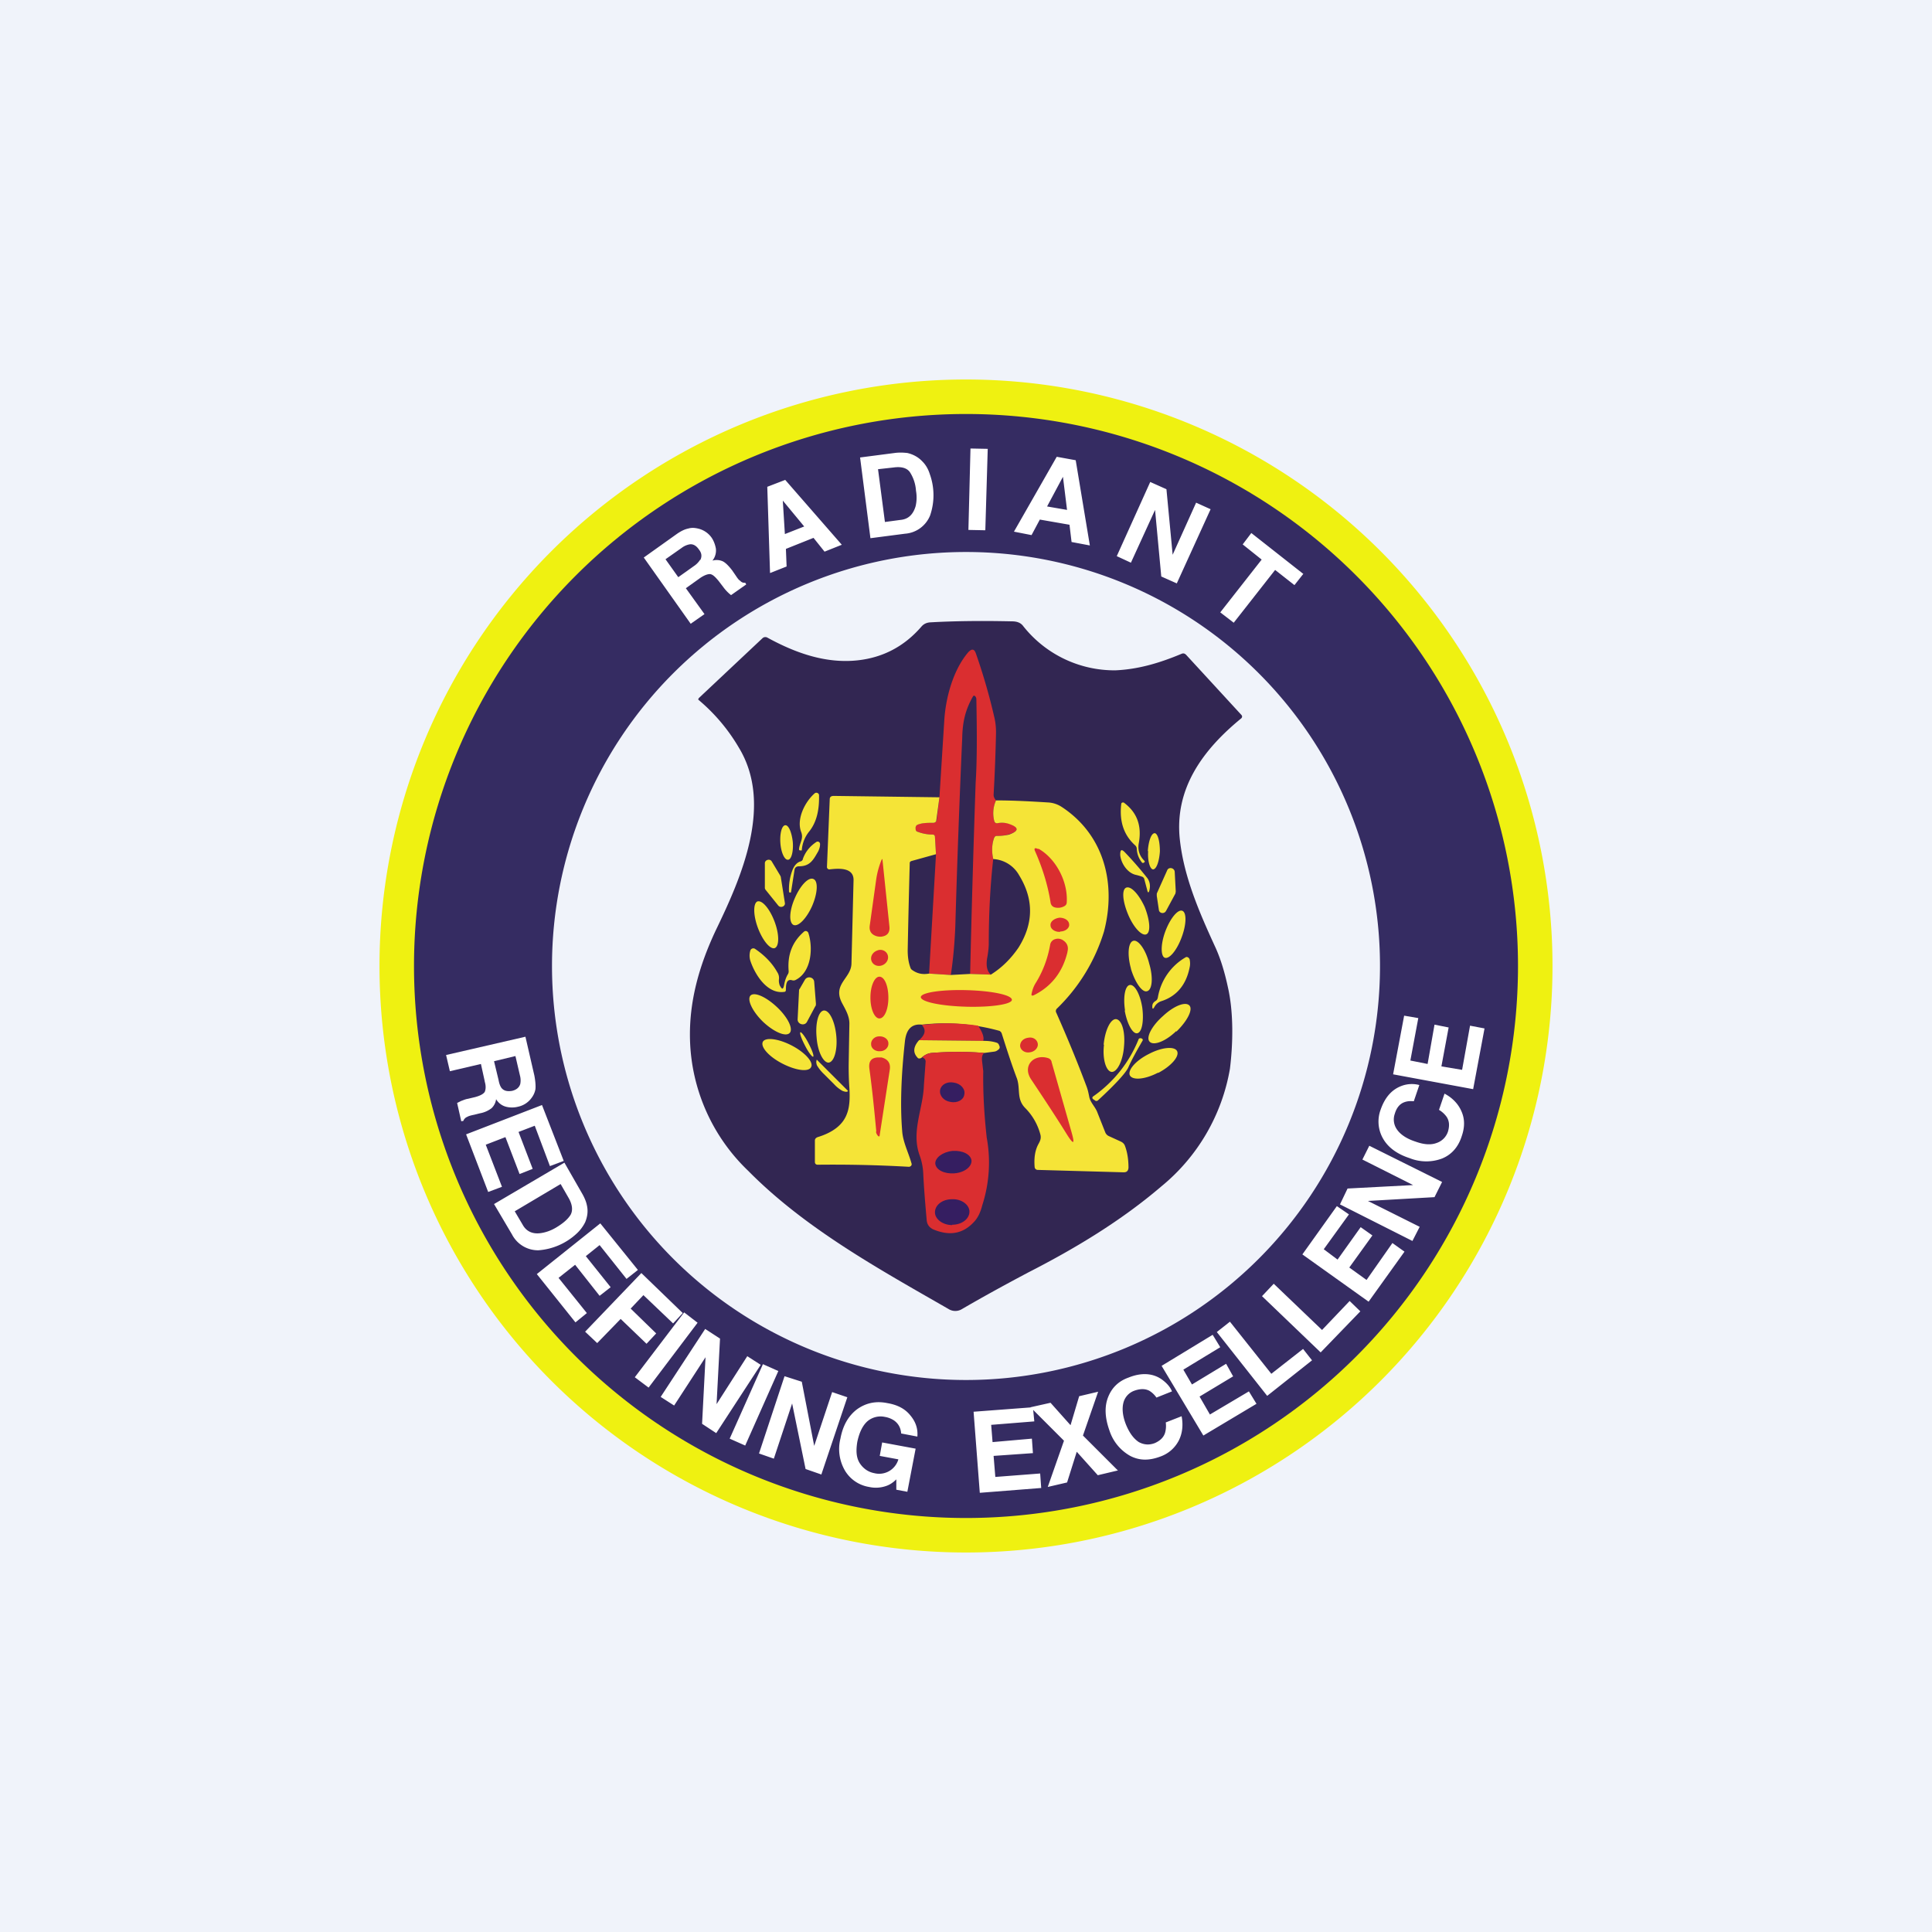 <svg width="56" height="56" viewBox="0 0 56 56" xmlns="http://www.w3.org/2000/svg"><path fill="#F0F3FA" d="M0 0h56v56H0z"/><path fill-rule="evenodd" d="M28 45a17 17 0 1 0 0-34 17 17 0 0 0 0 34Zm0-2.21a14.79 14.79 0 1 0 0-29.58 14.79 14.79 0 0 0 0 29.58Z" fill="#EFF111"/><path d="M32.33 19.43c.68-.03 1.3-.22 1.92-.48.05-.02.09-.01.13.03l1.6 1.74c.03.03.03.07 0 .1-1.1.9-1.95 2.03-1.78 3.53.12 1.08.57 2.11 1.02 3.09.14.3.27.7.37 1.17.17.74.15 1.64.06 2.37a5.64 5.64 0 0 1-1.99 3.41c-1.17 1-2.5 1.8-3.87 2.5-.66.35-1.3.7-1.9 1.05a.37.37 0 0 1-.4 0c-2.02-1.16-4.15-2.33-5.8-4a5.46 5.46 0 0 1-1.69-3.8c-.03-1.1.26-2.14.75-3.18.75-1.55 1.67-3.65.66-5.3a5.29 5.29 0 0 0-1.17-1.38.07.07 0 0 1 .02-.05l1.84-1.73a.12.12 0 0 1 .14-.02c.82.45 1.7.76 2.62.66.73-.08 1.35-.4 1.85-.98.06-.07.14-.11.24-.12.7-.04 1.5-.05 2.38-.03.13 0 .25.03.33.14a3.37 3.37 0 0 0 2.67 1.28Z" fill="#322652"/><path d="M28.87 23.2a.9.9 0 0 0-.05.6c0 .04.05.07.1.06a.63.63 0 0 1 .35.02c.27.11.26.22-.02.3-.08.03-.2.05-.36.05-.04 0-.06.02-.08.06-.06.2-.07.4-.02.6-.09.81-.13 1.63-.13 2.46 0 .08-.01.23-.05.44-.03.21 0 .36.11.46l-.6-.02a488.69 488.69 0 0 1 .16-5.55c.04-.6.04-1.4.02-2.42 0-.05-.06-.14-.1-.07-.22.39-.3.73-.31 1.21a348.3 348.3 0 0 0-.2 5.46c-.02.47-.06.94-.13 1.4l-.63-.04.2-3.45-.03-.5c0-.05-.02-.08-.07-.08-.15 0-.3-.03-.43-.08a.1.1 0 0 1-.07-.08c0-.08.03-.12.1-.14.13-.04.27-.05.42-.04.04 0 .09-.03.1-.07l.08-.67.14-2.22c.04-.67.26-1.48.7-1.99.1-.1.17-.1.22.05.22.63.4 1.26.54 1.88.03.14.04.27.04.41a50.5 50.5 0 0 1-.07 1.8c0 .05.02.1.07.16Z" fill="#DA2E30"/><path d="M23.16 24.61c.02-.19.14-.3.06-.5-.14-.38.12-.88.4-1.12.05-.03.11 0 .12.05.01.39-.05.78-.3 1.08a.97.97 0 0 0-.2.53h-.04c-.03 0-.04-.01-.04-.04ZM27.23 23.11l-.09.67c0 .02-.01.04-.03.05a.09.09 0 0 1-.06.02c-.15 0-.29 0-.41.04-.08.02-.11.06-.1.14 0 .04.02.07.06.08.13.05.28.08.43.08.05 0 .07.03.07.07l.03.5-.72.2a.08.08 0 0 0-.04.04 319.4 319.4 0 0 0-.06 2.55c0 .17.02.34.08.5.01.04.04.06.07.08.15.1.3.12.47.09l.63.04.56-.03.6.02c.32-.2.58-.46.8-.78.44-.7.45-1.4.02-2.1a.92.92 0 0 0-.75-.47c-.05-.22-.04-.42.02-.6.02-.05.04-.07.08-.07.16 0 .28-.02.36-.04.28-.1.29-.2.02-.3a.63.63 0 0 0-.35-.03.08.08 0 0 1-.1-.06.9.9 0 0 1 .05-.6c.52 0 1.03.03 1.52.06a.8.8 0 0 1 .37.12c1.22.79 1.61 2.2 1.24 3.62a5.23 5.23 0 0 1-1.36 2.23.1.1 0 0 0-.02.13c.31.7.6 1.4.87 2.12.04.1.06.2.08.3.03.18.18.3.24.47l.23.58a.2.2 0 0 0 .1.1l.35.16c.06.03.1.07.12.13.07.19.1.4.1.63-.01.09-.05.13-.14.13l-2.5-.07a.09.09 0 0 1-.08-.08c-.02-.23 0-.47.11-.67.05-.09.08-.16.06-.26a1.71 1.71 0 0 0-.44-.78c-.26-.26-.14-.54-.24-.85-.16-.42-.3-.86-.44-1.3a.14.14 0 0 0-.07-.09 5.95 5.95 0 0 0-2.25-.18c-.28-.03-.45.12-.49.48-.11 1-.14 1.87-.08 2.6.02.32.18.62.27.94.02.05-.02.1-.08.1-.87-.05-1.75-.07-2.64-.06-.05 0-.08-.03-.08-.08v-.62c0-.05.03-.08.08-.1.46-.14.74-.37.85-.68.07-.18.09-.42.07-.74a8.83 8.83 0 0 1-.02-.73l.02-1.14c0-.23-.12-.42-.22-.61-.27-.54.27-.7.28-1.13l.06-2.4c.02-.4-.44-.36-.7-.33a.07.07 0 0 1-.07-.08l.08-1.95c0-.07.04-.1.12-.1l3.06.04ZM33.17 24.95c.04.03-.04.09-.07.05a.67.67 0 0 1-.15-.4.14.14 0 0 0-.05-.1c-.32-.29-.46-.68-.4-1.2 0-.02.02-.04.05-.04h.02c.38.28.53.66.44 1.17-.04.21.02.38.16.52ZM22.62 24.44c.02.27.12.49.22.48.1 0 .16-.24.14-.51-.03-.28-.12-.5-.22-.49-.1.01-.16.24-.14.52ZM33.28 24.67c-.02.28.05.52.14.53.1 0 .18-.23.2-.52 0-.29-.06-.52-.15-.53-.1 0-.18.23-.2.52ZM23.27 24.9c.07-.2.2-.37.4-.5.05-.02.1.01.1.07 0 .07-.02.13-.05.2-.14.24-.23.44-.56.44-.08 0-.12.04-.13.1l-.1.64c0 .03-.05.03-.06 0-.01-.2.02-.42.1-.63.05-.13.13-.22.23-.25a.1.1 0 0 0 .07-.06ZM33.23 25.42c.09.1.12.23.09.37-.02.1-.05.1-.07 0l-.08-.3a.1.1 0 0 0-.07-.08 1.76 1.76 0 0 0-.17-.05c-.25-.05-.44-.34-.46-.58 0-.16.04-.18.15-.06.21.22.42.46.61.7ZM22.56 26.25l-.37-.46a.1.1 0 0 1-.02-.07v-.7c0-.1.15-.14.2-.05l.24.4.02.04.12.76c.02.1-.12.16-.19.08ZM34.07 25.9l-.27.5c-.05.1-.2.08-.21-.03l-.06-.4v-.07l.3-.67c.04-.11.21-.08.22.04l.03.57-.01.06ZM23.04 26.03c-.16.36-.18.71-.04.78.14.06.38-.19.54-.55.16-.37.18-.72.04-.78-.14-.07-.38.18-.54.55ZM32.7 26.51c.16.38.4.63.53.57.13-.06.1-.41-.05-.79-.17-.37-.4-.62-.54-.56-.13.06-.1.4.06.78ZM21.97 26.9c.14.37.36.63.49.58.13-.06.13-.4-.01-.77s-.36-.63-.5-.58c-.12.06-.12.4.02.77ZM33.78 26.99c-.14.37-.14.72-.02.77.13.05.35-.21.49-.59.14-.37.15-.72.02-.77-.13-.05-.35.22-.49.59Z" fill="#F5E437"/><path d="M22.78 28.68c0 .04-.01.07-.05.07-.48.07-.84-.48-.98-.9a.5.5 0 0 1 0-.3.09.09 0 0 1 .13-.05c.27.18.5.41.65.68a.3.3 0 0 1 .05.19c-.01.07 0 .13.02.19.07.13.1.13.13-.02.02-.11.05-.2.1-.29a.16.16 0 0 0 .03-.1c-.04-.47.1-.85.45-1.15.04-.03.1-.01.12.04.14.42.1 1.14-.38 1.37a.14.14 0 0 1-.1 0c-.14-.03-.17.09-.17.27ZM32.78 28.08c.12.4.33.7.47.65.15-.04.18-.4.06-.8-.1-.41-.32-.7-.46-.66-.15.04-.18.4-.07.8ZM33.56 28.92a1.66 1.66 0 0 1 .82-1.18.09.09 0 0 1 .08.03l.02.03c.02.09.02.17 0 .25-.1.5-.38.83-.82.97a.35.35 0 0 0-.2.17c-.04.07-.06.06-.06-.02 0-.07.03-.12.1-.16a.13.13 0 0 0 .06-.1ZM23.12 29.54l.04-.81c0-.03 0-.05.02-.07l.15-.26c.07-.12.26-.08.27.06l.05.63c0 .03 0 .06-.02.08l-.24.45c-.07.13-.28.07-.27-.08ZM32.6 29.29c.07.39.23.68.36.66.14-.02.2-.35.15-.74-.06-.39-.22-.68-.36-.66-.14.02-.2.35-.14.74ZM22.12 29.62c.32.3.66.44.77.32.11-.12-.06-.46-.37-.75-.32-.3-.66-.45-.77-.33-.1.12.06.46.37.76ZM34.1 29.9c.31-.3.48-.63.38-.75-.11-.13-.45 0-.77.3-.32.28-.5.62-.39.74.11.13.46 0 .77-.3ZM23.67 30.07c.03.42.2.74.35.73.16-.02.26-.37.22-.78-.04-.42-.2-.74-.36-.73-.16.02-.25.37-.21.78ZM32 30.28c-.05.42.06.77.22.79.16.01.33-.32.36-.74.04-.42-.06-.77-.23-.79-.16-.01-.32.32-.36.74Z" fill="#F5E437"/><path d="M28.35 29.73c.13.19.18.34.15.44l-1.86-.02c.18-.16.21-.3.08-.44a5.95 5.95 0 0 1 1.63.02Z" fill="#DA2E30"/><path d="M23.33 30.3c.1.2.21.34.24.33.03-.02-.03-.19-.13-.38-.1-.2-.21-.34-.24-.33-.03.02.03.19.13.38ZM32.7 30.95c-.08.16-.37.48-.87.94-.03.03-.07.03-.1 0l-.03-.02c-.05-.03-.05-.07 0-.1a3.69 3.69 0 0 0 1.3-1.64c.02-.07.15-.03.12.03-.15.26-.3.52-.42.79ZM22.68 30.83c.39.2.76.25.83.1.08-.14-.18-.43-.57-.63-.39-.2-.76-.24-.83-.1-.07.15.18.43.57.63ZM26.64 30.15l1.86.02c.13 0 .25.01.38.05.04.01.07.04.08.08.03.05.02.1-.03.13a.21.21 0 0 1-.1.05l-.3.04c-.5-.04-1-.04-1.52 0-.12.01-.21.06-.29.13a.1.1 0 0 1-.07.03c-.02 0-.04 0-.06-.03-.13-.14-.12-.31.05-.5ZM33.57 31.1c.38-.2.62-.48.55-.63-.07-.15-.44-.12-.82.08-.38.19-.62.47-.55.62.08.15.44.12.82-.08Z" fill="#F5E437"/><path d="M28.53 30.52c-.06.04-.08.13-.06.27l.03.26c-.01.64.03 1.28.1 1.92a4.02 4.02 0 0 1-.13 1.97c-.05.2-.13.37-.25.49-.32.34-.71.4-1.18.2-.11-.06-.17-.14-.18-.27-.04-.46-.08-.92-.1-1.36a1.76 1.76 0 0 0-.1-.5c-.26-.7.1-1.36.12-2.05l.05-.68c0-.05-.03-.1-.1-.12a.43.43 0 0 1 .28-.13 9.28 9.28 0 0 1 1.52 0Z" fill="#DA2E30"/><path d="M24.58 31.62c-.02.04-.08.03-.16 0a.96.96 0 0 1-.24-.19l-.3-.3a1.18 1.18 0 0 1-.2-.25.3.3 0 0 1-.02-.1l.01-.06h.01l.9.9Z" fill="#F5E437"/><path d="M30.1 24.6c.5.28.86.95.82 1.56a.12.12 0 0 1-.06.1.37.37 0 0 1-.29.04.17.17 0 0 1-.08-.05.18.18 0 0 1-.04-.1c-.08-.5-.23-.98-.44-1.46-.05-.1-.02-.13.08-.08ZM25.21 26.83l.19-1.36c.03-.19.08-.37.15-.54.02-.04.03-.04.03 0l.2 1.92c.02.18-.06.28-.24.3a.4.4 0 0 1-.15-.02c-.14-.05-.2-.15-.18-.3ZM30.73 27c.15 0 .27-.1.26-.2 0-.12-.13-.2-.28-.2-.15.02-.27.11-.26.22 0 .11.13.2.28.19ZM30.94 27.6c-.14.58-.47 1-.98 1.25-.05.02-.07 0-.06-.04.02-.1.05-.2.11-.3.22-.35.36-.73.43-1.13a.2.2 0 0 1 .15-.16.26.26 0 0 1 .2.02c.14.08.19.2.15.35ZM25.57 27.98c.13-.05.2-.18.16-.3-.04-.12-.18-.18-.3-.13-.14.05-.21.18-.17.3.04.12.18.18.31.13ZM25.23 28.92c0 .33.12.6.26.6.15 0 .26-.27.26-.6 0-.34-.11-.61-.26-.61-.14 0-.26.27-.26.6ZM28 29.18c.73.02 1.33-.07 1.33-.2 0-.14-.58-.26-1.31-.28-.73-.02-1.32.07-1.33.2 0 .14.59.26 1.32.28ZM25.51 30.47c.14 0 .25-.11.24-.23 0-.12-.13-.21-.27-.2-.13 0-.24.11-.23.23 0 .12.12.21.26.2ZM29.86 30.5c.14-.02.24-.14.22-.25-.02-.12-.14-.2-.28-.17-.15.02-.24.13-.23.25.02.12.15.2.29.17ZM25.4 32.8c-.06-.64-.12-1.24-.2-1.82-.03-.22.06-.33.27-.33h.08c.19.05.27.17.24.36l-.29 1.88c0 .06-.03.07-.07.01a.22.22 0 0 1-.04-.1ZM30.48 30.78l.58 2.04c.1.35.06.37-.13.07-.31-.5-.66-1.03-1.04-1.6-.27-.4.08-.75.49-.62a.15.15 0 0 1 .1.1Z" fill="#DA2E30"/><path d="M27.55 31.94c.2.04.38-.06.4-.21.04-.16-.1-.32-.3-.35-.2-.04-.37.06-.4.21-.03.16.1.32.3.35ZM27.66 34.01c.29-.02.51-.19.5-.37-.02-.18-.26-.3-.55-.28-.29.03-.51.2-.5.37.02.18.26.3.55.28ZM27.6 35.5c.28 0 .5-.17.5-.38 0-.2-.23-.37-.5-.36-.29 0-.5.17-.5.38 0 .2.23.37.5.37Z" fill="#351E61"/><path fill-rule="evenodd" d="M28 44a16 16 0 1 0 0-32 16 16 0 0 0 0 32Zm0-4a12 12 0 1 0 0-24 12 12 0 0 0 0 24Z" fill="#352C62"/><path d="m20.3 16.75-.42.3.54.75-.4.28-1.36-1.92.94-.67c.14-.1.25-.15.35-.17.1-.03.19-.02.28 0a.66.66 0 0 1 .4.27c.06.09.1.2.12.31a.47.47 0 0 1-.1.35.44.44 0 0 1 .3.02c.08.04.17.13.27.26l.09.13c.06.09.1.15.14.17.04.05.1.07.15.06l.03.05-.44.31a1.2 1.2 0 0 1-.23-.24l-.13-.17c-.1-.12-.17-.19-.25-.2-.07 0-.16.03-.28.11Zm0-.52c.05-.1.04-.2-.04-.3-.08-.12-.18-.17-.28-.15a.54.54 0 0 0-.22.1l-.47.33.37.52.45-.32a.62.62 0 0 0 .18-.18Zm3.28-.64-.8.32.02.51-.48.19-.08-2.5.52-.2 1.64 1.88-.5.2-.32-.4Zm-.27-.33-.62-.75.06.97.56-.22Zm2.92.21-1 .13-.3-2.34 1-.13c.15-.02.27-.01.37 0 .17.04.32.12.44.25.1.1.17.23.21.36a1.81 1.81 0 0 1 .01 1.2.85.85 0 0 1-.73.53Zm.14-1.79c-.09-.12-.25-.16-.47-.13l-.45.05.2 1.53.45-.06c.23-.02.37-.16.44-.4.03-.13.04-.28.01-.45a1.12 1.12 0 0 0-.18-.54Zm1.76-.68.5.01-.07 2.36-.49-.01.06-2.36ZM31 15.21l-.86-.15-.24.45-.51-.1 1.24-2.17.55.1.41 2.47-.53-.1-.06-.5Zm-.07-.42-.12-.97-.46.86.58.1Zm3.18 2.12-.45-.2-.18-1.93-.7 1.53-.41-.19.97-2.15.47.21.18 1.9.68-1.51.42.19-.98 2.15Zm3.67-.28-.26.33-.56-.44-1.2 1.53-.39-.3 1.2-1.53-.55-.44.25-.33 1.5 1.18ZM14.05 31.34l-.11-.5-.9.21-.11-.47 2.3-.53.26 1.13c.03.16.04.3.03.39a.59.59 0 0 1-.11.25.65.65 0 0 1-.4.26.7.7 0 0 1-.34 0 .47.47 0 0 1-.29-.22.44.44 0 0 1-.13.26.77.77 0 0 1-.34.15l-.16.04c-.1.02-.17.04-.2.06a.2.2 0 0 0-.12.12l-.06.01-.12-.53.12-.06c.06-.02.12-.05.19-.06l.21-.05c.15-.04.24-.09.28-.15.03-.07.04-.17 0-.3Zm.49.2c.07.08.16.1.3.08.13-.03.21-.1.24-.2a.54.54 0 0 0-.01-.25l-.13-.56-.62.15.13.54c.02.11.05.19.09.24Zm.52 2.49-.41-1.07-.57.22.47 1.22-.4.15-.64-1.67 2.2-.85.63 1.62-.4.15-.44-1.17-.47.18.41 1.07-.38.15Zm-.22 1.75-.52-.88 2.04-1.2.51.89c.07.12.12.24.14.34.04.17.02.33-.05.5-.06.12-.15.24-.25.33a1.82 1.82 0 0 1-1.1.48.85.85 0 0 1-.77-.46Zm1.7-.57c.07-.13.05-.3-.06-.49l-.23-.4-1.33.79.23.39c.11.2.3.28.54.24.13-.02.28-.07.43-.16.2-.12.34-.24.42-.37Zm.84 2.35-.71-.9-.48.38.82 1.02-.33.27-1.12-1.4 1.84-1.47 1.09 1.35-.33.26-.78-.98-.4.32.72.9-.32.25Zm2.13.8-.86-.82-.37.39.74.72-.28.3-.75-.72-.68.7-.35-.33 1.63-1.7 1.2 1.16-.28.3Zm.32-.32.39.3-1.42 1.88-.4-.3 1.43-1.88Zm.93 3.5-.41-.27.1-1.93-.91 1.4-.39-.25 1.29-1.97.43.28-.1 1.9.89-1.39.39.25-1.29 1.98Zm1.35-2 .45.2-.96 2.16-.45-.2.96-2.15Zm1.7 3.2-.46-.16-.39-1.9-.53 1.6-.43-.15.74-2.24.5.16.36 1.86.52-1.56.44.15-.75 2.23Zm1.88.33a.9.9 0 0 1-.5.03 1 1 0 0 1-.69-.46 1.24 1.24 0 0 1-.14-.94c.07-.38.23-.66.48-.85.25-.18.54-.25.88-.18.3.05.52.17.67.36.15.18.22.38.2.61l-.47-.09c-.01-.16-.08-.29-.21-.38a.68.68 0 0 0-.26-.1.59.59 0 0 0-.5.12c-.14.12-.24.32-.3.6-.05.3-.02.5.09.65.1.14.24.23.4.26a.58.58 0 0 0 .7-.4l-.54-.1.07-.39.97.18-.24 1.25-.32-.06v-.3c-.1.1-.2.16-.29.19ZM29.94 42.12l-1.14.08.05.61 1.3-.1.03.42-1.78.14-.18-2.35 1.72-.13.04.41-1.25.1.04.5 1.14-.1.03.42Zm2.47.5-.59.14-.61-.68-.28.89-.56.13.47-1.34-.97-.97.58-.13.58.65.25-.84.55-.13-.44 1.27 1.02 1.02Zm1.76-.87a.96.96 0 0 1-.54.47c-.32.12-.6.12-.87-.02a1.3 1.3 0 0 1-.6-.73c-.14-.39-.15-.72-.03-1 .11-.26.3-.44.58-.54.37-.15.7-.13.96.05.14.1.25.22.3.35l-.45.18a.67.67 0 0 0-.21-.2c-.12-.06-.26-.06-.43 0a.5.5 0 0 0-.32.36c-.04.17-.02.38.08.63.1.24.22.4.37.5.15.08.3.09.46.03.16-.07.26-.17.3-.3a.74.74 0 0 0 .02-.3l.46-.18c.05.26.02.5-.08.7Zm1.58-1.86-.98.59.3.52 1.13-.67.22.36-1.54.92-1.21-2.02 1.48-.9.22.36-1.07.65.25.43.99-.6.2.36Zm-.48-1.28.38-.3 1.2 1.51.92-.72.26.33-1.3 1.03-1.46-1.85Zm1.31-1.04.34-.36 1.4 1.34.8-.84.31.3-1.15 1.19-1.7-1.63Zm3.2-1.76-.67.93.5.36.75-1.07.35.25-1.04 1.45-1.92-1.37 1-1.4.35.24-.73 1.01.4.3.67-.94.34.24Zm2.02-1.55-.22.44-1.93.11 1.5.75-.21.41-2.1-1.06.22-.46 1.9-.1-1.47-.74.2-.4 2.11 1.05Zm.56-2.05c.1.22.1.46.01.72-.1.32-.3.54-.57.65a1.3 1.3 0 0 1-.94-.01c-.4-.13-.66-.34-.8-.62a.99.99 0 0 1-.04-.79c.13-.37.34-.6.65-.7a.85.85 0 0 1 .47-.01l-.16.47c-.12-.01-.2 0-.28.03-.13.05-.22.16-.27.33a.5.5 0 0 0 .07.47c.1.14.28.26.53.34.25.09.45.1.61.04a.52.52 0 0 0 .33-.33c.05-.17.04-.31-.04-.43a.74.74 0 0 0-.22-.2l.16-.47c.23.12.4.3.49.51Zm-.37-2.43-.21 1.13.6.1.23-1.28.42.08-.33 1.76-2.32-.43.32-1.7.41.07-.23 1.23.5.1.2-1.14.4.08Z" fill="#fff"/></svg>